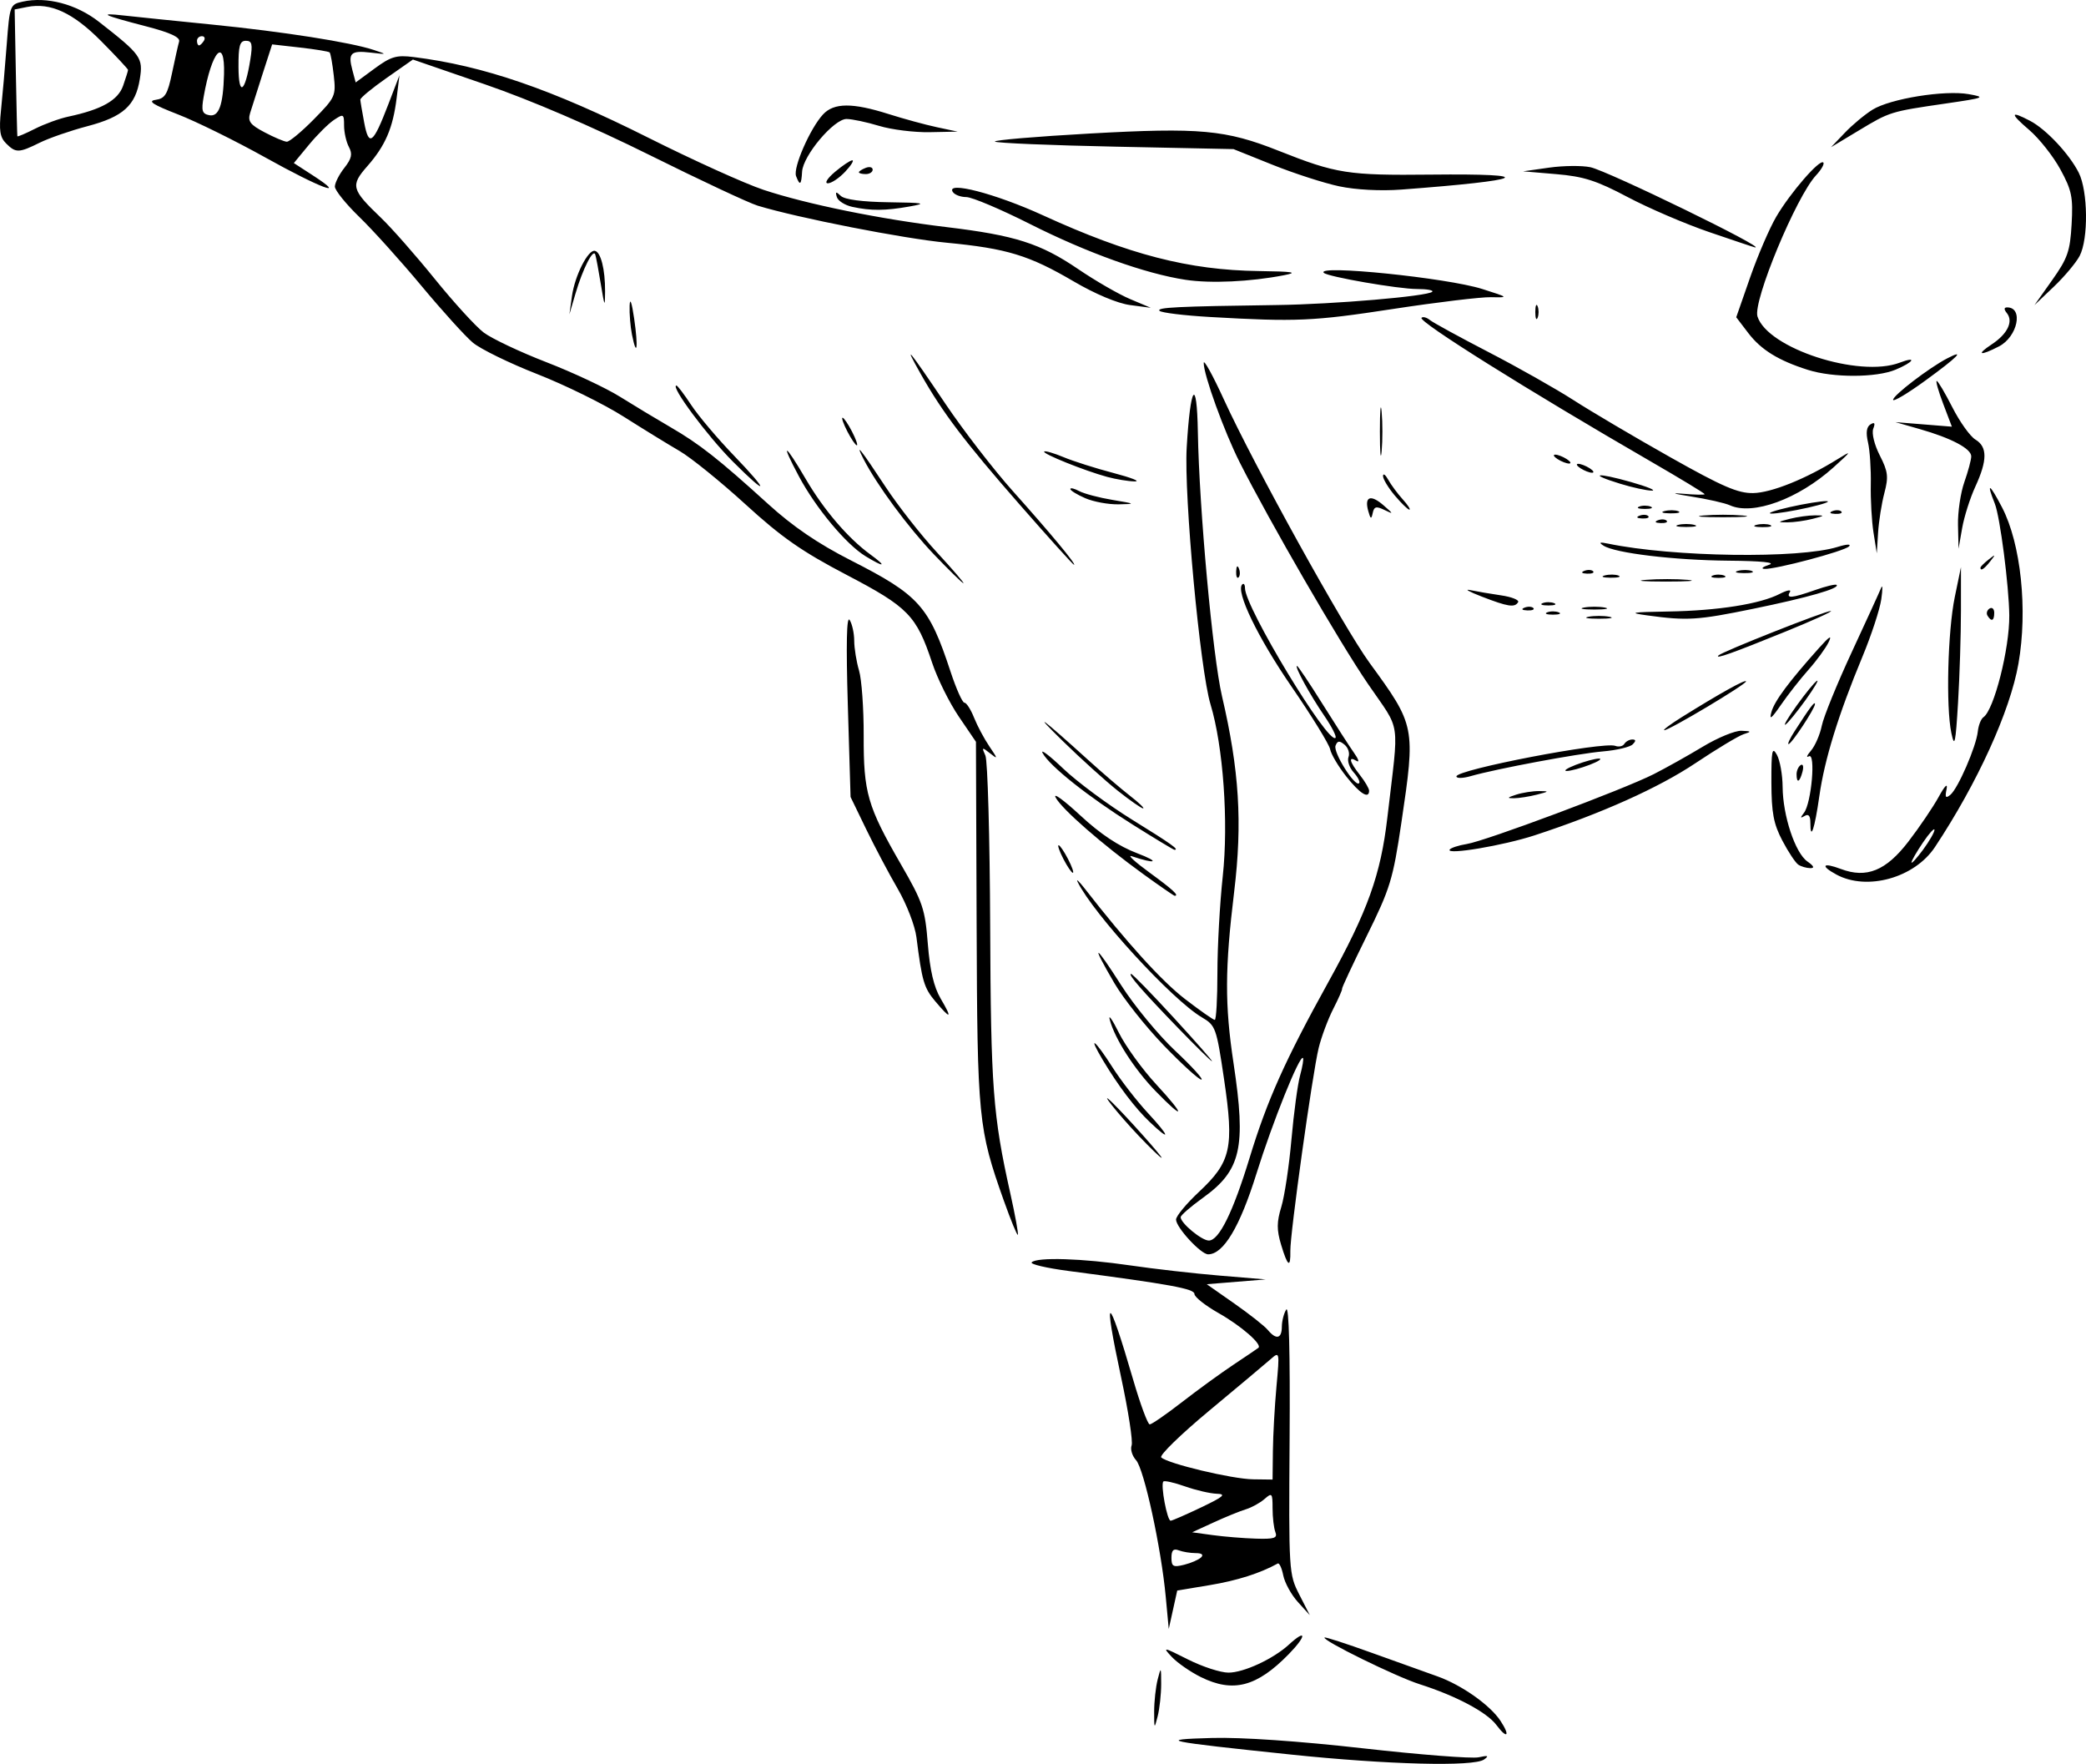 <?xml version="1.0" encoding="UTF-8" standalone="no"?>
<!-- Created with Inkscape (http://www.inkscape.org/) -->

<svg
   version="1.1"
   id="svg2"
   width="453.821"
   height="383.719"
   viewBox="0 0 453.821 383.719"
   sodipodi:docname="ill_combat.svg"
   inkscape:version="1.1.2 (0a00cf5339, 2022-02-04)"
   xmlns:inkscape="http://www.inkscape.org/namespaces/inkscape"
   xmlns:sodipodi="http://sodipodi.sourceforge.net/DTD/sodipodi-0.dtd"
   xmlns="http://www.w3.org/2000/svg"
   xmlns:svg="http://www.w3.org/2000/svg">
  <defs
     id="defs6" />
  <sodipodi:namedview
     id="namedview4"
     pagecolor="#ffffff"
     bordercolor="#666666"
     borderopacity="1.0"
     inkscape:pageshadow="2"
     inkscape:pageopacity="0.0"
     inkscape:pagecheckerboard="0"
     showgrid="false"
     fit-margin-top="0"
     fit-margin-left="0"
     fit-margin-right="0"
     fit-margin-bottom="0"
     inkscape:zoom="0.38100027"
     inkscape:cx="-334.64543"
     inkscape:cy="93.175786"
     inkscape:window-width="1920"
     inkscape:window-height="1029"
     inkscape:window-x="0"
     inkscape:window-y="27"
     inkscape:window-maximized="1"
     inkscape:current-layer="g8" />
  <g
     inkscape:groupmode="layer"
     inkscape:label="Image"
     id="g8"
     transform="translate(-282.145,-324.126)">
    <path
       style="fill:#000000"
       d="m 563,705.822 c -27.645,-2.889 -29.45,-3.268 -17.15,-3.608 6.397,-0.177 18.933,0.683 32.822,2.251 12.359,1.395 23.677,2.275 25.15,1.955 2.073,-0.45 2.339,-0.341 1.178,0.484 -2.246,1.596 -21,1.113 -42,-1.081 z m 44.695,-6.431 c -2.082,-2.784 -8.787,-6.346 -16.695,-8.87 -5.166,-1.648 -21.289,-9.566 -20.693,-10.162 0.15,-0.15 4.755,1.342 10.233,3.316 5.478,1.974 11.908,4.279 14.289,5.123 5.275,1.869 11.514,6.269 13.77,9.713 2.171,3.313 1.444,4.019 -0.904,0.88 z M 533.237,696.5 c 0,-2.2 0.344,-5.35 0.763,-7 0.724,-2.845 0.763,-2.793 0.763,1 0,2.2 -0.344,5.35 -0.763,7 -0.724,2.845 -0.763,2.793 -0.763,-1 z m 10.156,-7.535 c -2.259,-1.118 -5.097,-3.086 -6.305,-4.372 -2.087,-2.222 -1.911,-2.195 3.499,0.534 3.133,1.58 7.102,2.873 8.82,2.873 3.329,0 9.755,-2.982 13.159,-6.105 3.877,-3.558 3.851,-1.905 -0.032,2.072 -6.96,7.127 -12.117,8.474 -19.14,4.998 z M 535.759,671.5 c -0.989,-10.633 -4.715,-27.786 -6.455,-29.713 -0.851,-0.942 -1.288,-2.388 -0.971,-3.212 0.317,-0.825 -0.708,-7.479 -2.277,-14.787 -4.044,-18.834 -2.958,-18.643 2.606,0.459 1.561,5.36 3.186,9.748 3.61,9.75 0.424,0.002 3.574,-2.172 7,-4.831 3.426,-2.659 8.479,-6.332 11.229,-8.162 2.75,-1.83 5.185,-3.477 5.411,-3.659 0.904,-0.731 -3.706,-4.756 -8.661,-7.562 -2.888,-1.635 -5.25,-3.506 -5.25,-4.157 0,-1.139 -5.241,-2.098 -27.32,-4.996 -4.851,-0.637 -8.488,-1.489 -8.083,-1.894 1.161,-1.161 11.035,-0.852 21.403,0.67 5.225,0.767 14,1.767 19.5,2.223 l 10,0.829 -6.414,0.521 -6.414,0.521 5.998,4.197 c 3.299,2.309 6.578,4.896 7.287,5.75 1.827,2.201 3.041,1.924 3.059,-0.697 0.008,-1.238 0.437,-2.916 0.952,-3.731 0.591,-0.935 0.862,9.378 0.735,28 -0.198,28.985 -0.163,29.556 2.098,33.981 l 2.299,4.5 -2.596,-2.861 c -1.428,-1.573 -2.86,-4.178 -3.182,-5.789 -0.322,-1.611 -0.863,-2.775 -1.203,-2.587 -3.811,2.111 -8.85,3.715 -14.74,4.692 l -7.122,1.182 -0.923,4.181 -0.923,4.181 z M 543.45,662.929 C 544.042,662.35 543.601,662 542.282,662 c -1.165,0 -2.83,-0.273 -3.7,-0.607 -1.149,-0.441 -1.582,-9e-4 -1.582,1.608 0,1.915 0.373,2.123 2.75,1.536 1.512,-0.374 3.178,-1.097 3.7,-1.608 z m 16.157,-5.511 C 559.273,656.548 559,654.228 559,652.263 c 0,-3.322 -0.123,-3.465 -1.75,-2.036 -0.963,0.845 -2.803,1.858 -4.089,2.251 -1.287,0.393 -4.437,1.677 -7,2.854 l -4.661,2.14 4.5,0.614 c 2.475,0.338 6.686,0.682 9.357,0.764 4.053,0.125 4.756,-0.112 4.25,-1.432 z M 543.5,652.037 c 4.85,-2.316 5.497,-2.881 3.376,-2.951 -1.443,-0.047 -4.551,-0.766 -6.906,-1.597 -2.355,-0.831 -4.481,-1.311 -4.725,-1.067 -0.659,0.659 0.822,8.586 1.593,8.529 0.364,-0.027 3.362,-1.338 6.662,-2.914 z M 559.071,639.75 c 0.039,-3.438 0.387,-9.72 0.774,-13.962 0.7,-7.684 0.695,-7.705 -1.321,-5.932 -1.113,0.979 -7.093,5.995 -13.289,11.146 -6.196,5.151 -10.902,9.73 -10.458,10.174 1.346,1.346 15.435,4.709 19.973,4.768 L 559,646 l 0.071,-6.25 z m 1.785,-44.835 c -0.974,-3.252 -0.964,-4.934 0.049,-8.25 0.7,-2.291 1.691,-8.884 2.202,-14.652 0.511,-5.768 1.358,-12.043 1.883,-13.944 0.525,-1.901 0.806,-3.605 0.626,-3.785 -0.721,-0.721 -6.619,13.943 -10.128,25.183 C 551.872,591.053 548.307,597 544.978,597 543.404,597 538,591.141 538,589.434 c 0,-0.745 2.249,-3.458 4.998,-6.029 6.971,-6.52 7.654,-9.585 5.453,-24.46 -1.667,-11.265 -1.838,-11.742 -4.839,-13.505 -6.437,-3.781 -23.562,-22.441 -27.019,-29.44 -0.407,-0.825 0.305,-0.157 1.583,1.483 9.182,11.786 16.727,20.095 21.78,23.982 3.241,2.494 6.152,4.534 6.469,4.534 0.317,0 0.575,-4.612 0.575,-10.25 -8e-4,-5.638 0.523,-15.088 1.163,-21 1.278,-11.794 0.104,-28.252 -2.667,-37.407 -2.279,-7.529 -5.791,-45.394 -5.179,-55.843 0.799,-13.643 2.218,-15.603 2.43,-3.357 0.289,16.643 3.223,48.749 5.248,57.428 3.76,16.111 4.47,27.493 2.651,42.529 -2.029,16.777 -2.058,24.58 -0.139,37.314 2.774,18.403 1.653,23.321 -6.68,29.308 -2.654,1.907 -4.826,3.796 -4.826,4.199 0,1.289 4.575,5.081 6.13,5.081 2.22,0 5.266,-6.179 8.873,-18 3.828,-12.547 7.71,-21.208 17.14,-38.247 8.567,-15.479 11.377,-23.312 12.826,-35.753 2.562,-22.002 3.088,-18.393 -4.248,-29.139 -6.259,-9.168 -21.336,-35.218 -27.876,-48.163 -3.378,-6.687 -7.858,-19.067 -7.825,-21.623 0.011,-0.866 1.978,2.7 4.37,7.925 6.553,14.312 26.065,49.587 31.706,57.32 9.976,13.677 10.021,13.905 6.92,34.811 -1.825,12.303 -2.425,14.265 -7.529,24.605 -3.05,6.18 -5.466,11.355 -5.369,11.5 0.097,0.145 -0.768,2.116 -1.923,4.38 -1.155,2.264 -2.581,6.089 -3.169,8.5 -1.36,5.574 -6.233,40.481 -6.161,44.134 0.076,3.862 -0.583,3.424 -2.009,-1.335 z m -60.297,-9.52 C 494.968,569.645 494.768,567.609 494.612,525 l -0.144,-39.5 -3.728,-5.479 c -2.051,-3.013 -4.66,-8.277 -5.798,-11.697 -3.429,-10.303 -5.186,-12.108 -18.645,-19.151 -9.707,-5.079 -14.113,-8.154 -21.969,-15.331 C 438.922,428.905 432.475,423.687 430,422.248 c -2.475,-1.439 -7.985,-4.826 -12.244,-7.525 -4.259,-2.699 -12.691,-6.846 -18.737,-9.216 -6.046,-2.369 -12.35,-5.45 -14.008,-6.845 -1.658,-1.395 -6.69,-6.953 -11.183,-12.35 -4.492,-5.397 -10.566,-12.136 -13.498,-14.976 -2.932,-2.84 -5.33,-5.817 -5.33,-6.615 0,-0.798 0.923,-2.624 2.05,-4.058 1.608,-2.044 1.824,-3.03 1,-4.569 C 357.473,355.015 357,352.922 357,351.444 c 0,-2.54 -0.12,-2.608 -2.186,-1.236 -1.202,0.798 -3.661,3.238 -5.464,5.422 l -3.278,3.97 4.164,2.7 c 7.855,5.093 1.498,2.699 -10.311,-3.883 -6.496,-3.621 -15.074,-7.853 -19.063,-9.405 -5.505,-2.142 -6.672,-2.905 -4.844,-3.167 2.037,-0.292 2.586,-1.195 3.558,-5.845 0.632,-3.025 1.324,-6.103 1.537,-6.839 0.268,-0.926 -1.927,-1.94 -7.112,-3.287 -9.499,-2.467 -10.646,-3.014 -5,-2.383 2.475,0.277 11.142,1.167 19.261,1.978 15.501,1.549 30.182,3.855 35.239,5.536 2.929,0.974 2.912,0.987 -0.732,0.563 -4.323,-0.503 -4.952,0.1 -3.963,3.799 l 0.72,2.694 4.126,-3.034 c 3.551,-2.611 4.734,-2.958 8.487,-2.49 15.211,1.899 29.974,6.976 51.108,17.576 9.761,4.896 21.011,9.984 25,11.309 9.423,3.128 25.332,6.37 39.753,8.101 14.988,1.8 20.474,3.548 28.713,9.149 3.733,2.538 8.812,5.469 11.287,6.513 l 4.5,1.899 -4.5,-0.593 c -2.711,-0.357 -7.585,-2.402 -12.26,-5.142 -9.71,-5.693 -14.555,-7.168 -27.661,-8.423 -9.444,-0.904 -32.271,-5.378 -41.079,-8.051 -1.925,-0.584 -12.5,-5.535 -23.5,-11.002 -12.506,-6.215 -25.906,-11.973 -35.762,-15.367 l -15.762,-5.427 -5.738,4.019 c -3.156,2.211 -5.723,4.33 -5.704,4.71 0.019,0.38 0.403,2.647 0.854,5.037 1.003,5.313 1.927,4.609 5.223,-3.98 l 2.443,-6.366 -0.622,5 c -0.809,6.503 -2.451,10.314 -6.367,14.774 -3.705,4.22 -3.483,5.062 2.958,11.226 2.299,2.2 7.559,8.177 11.689,13.283 4.13,5.106 8.922,10.359 10.649,11.674 1.727,1.315 7.865,4.222 13.64,6.46 5.775,2.237 12.975,5.615 16,7.506 3.025,1.891 7.975,4.874 11,6.629 6.35,3.683 10.476,6.93 21.253,16.721 5.41,4.916 10.849,8.62 18,12.26 14.858,7.563 17.003,9.958 21.691,24.217 1.221,3.712 2.578,6.75 3.016,6.75 0.438,0 1.38,1.462 2.093,3.25 0.713,1.788 2.212,4.6 3.332,6.25 1.873,2.759 1.884,2.879 0.138,1.5 -1.756,-1.387 -1.831,-1.35 -1.001,0.5 0.493,1.1 0.961,17.75 1.039,37 0.143,35.251 0.593,41.239 4.375,58.212 1.071,4.806 1.811,8.874 1.645,9.04 -0.166,0.166 -1.526,-3.145 -3.022,-7.358 z M 350.426,350.075 c 4.673,-4.744 4.832,-5.095 4.33,-9.549 -0.287,-2.543 -0.689,-4.792 -0.895,-4.998 -0.205,-0.205 -3.104,-0.682 -6.441,-1.06 l -6.067,-0.686 -2.059,6.359 c -1.132,3.498 -2.36,7.349 -2.728,8.559 -0.555,1.824 -0.02,2.542 3.132,4.206 2.091,1.103 4.268,2.026 4.839,2.05 0.571,0.024 3.221,-2.172 5.889,-4.881 z m -19.544,-9.766 c 0.235,-8.325 -2.666,-5.146 -4.426,4.85 -0.538,3.053 -0.339,3.719 1.2,4.026 2.102,0.419 3.036,-2.151 3.226,-8.876 z m 5.71,-3.155 C 337.142,333.711 336.977,333 335.628,333 c -1.319,0 -1.622,1.092 -1.597,5.75 0.034,6.431 1.415,5.57 2.561,-1.596 z M 326.5,333 c 0.34,-0.55 0.141,-1 -0.441,-1 -0.582,0 -1.059,0.45 -1.059,1 0,0.55 0.198,1 0.441,1 0.243,0 0.719,-0.45 1.059,-1 z m 203.406,238.25 c -4.536,-4.767 -9.093,-10.504 -5.76,-7.25 3.159,3.084 11.112,12 10.703,12 -0.233,0 -2.458,-2.138 -4.944,-4.75 z m 2.408,-3 c -3.23,-3.065 -6.863,-7.857 -10.236,-13.5 -3.398,-5.687 -1.753,-4.484 2.052,1.5 1.836,2.888 5.32,7.388 7.741,10 4.803,5.182 5.07,6.392 0.442,2 z m 1.253,-6.735 c -4.616,-4.75 -8.872,-11.367 -9.978,-15.515 -0.367,-1.375 0.522,-0.114 1.974,2.803 1.452,2.916 5.118,7.979 8.147,11.25 6.403,6.916 6.289,8.08 -0.143,1.462 z m 1.781,-9.943 c -3.942,-4.085 -8.783,-10.184 -10.758,-13.554 -5.293,-9.031 -4.363,-8.733 1.502,0.481 2.8,4.4 8.088,10.81 11.75,14.244 3.662,3.434 6.212,6.247 5.666,6.25 -0.546,0.003 -4.218,-3.337 -8.16,-7.422 z M 538.435,547.75 C 530.613,539.666 527.427,536 528.222,536 c 0.293,0 4.456,4.275 9.252,9.5 4.796,5.225 8.553,9.5 8.348,9.5 -0.205,0 -3.529,-3.263 -7.387,-7.25 z m -52.806,-5.779 c -2.469,-2.935 -2.898,-4.392 -4.11,-13.971 -0.313,-2.475 -2.139,-7.2 -4.058,-10.5 -1.919,-3.3 -5.015,-9.15 -6.88,-13 l -3.391,-7 -0.595,-20 c -0.395,-13.274 -0.264,-19.496 0.39,-18.5 0.542,0.825 0.992,2.853 1,4.507 0.008,1.654 0.483,4.579 1.054,6.5 0.571,1.921 1.024,8.281 1.006,14.133 -0.038,12.445 0.815,15.392 8.121,28.051 4.746,8.223 5.227,9.648 5.832,17.261 0.458,5.762 1.313,9.407 2.798,11.923 2.608,4.42 2.22,4.618 -1.165,0.595 z m 45.321,-27.629 c -8.961,-6.472 -17.802,-14.193 -19.143,-16.72 -0.62,-1.167 1.785,0.578 5.344,3.878 4.394,4.074 8.377,6.723 12.41,8.253 5.094,1.932 4.132,2.435 -1.218,0.636 -1.014,-0.341 0.745,1.268 3.907,3.575 5.053,3.685 6.514,5.036 5.45,5.036 -0.165,0 -3.202,-2.096 -6.75,-4.658 z m 150.712,0.04 c -3.588,-1.945 -2.985,-2.707 0.963,-1.217 5.593,2.111 9.828,0.396 14.703,-5.955 2.411,-3.14 5.372,-7.51 6.58,-9.71 1.352,-2.462 2.015,-3.113 1.723,-1.693 -0.373,1.816 -0.195,2.076 0.838,1.219 1.663,-1.38 5.61,-10.487 5.957,-13.746 0.145,-1.359 0.696,-2.765 1.225,-3.125 2.304,-1.569 5.697,-14.937 5.623,-22.155 -0.066,-6.448 -2.012,-21.47 -3.149,-24.315 -1.924,-4.813 -1.151,-4.412 1.572,0.815 4.11,7.889 5.623,22.293 3.572,34 -1.814,10.351 -8.925,25.971 -18.169,39.909 -4.445,6.702 -14.78,9.581 -21.438,5.973 z M 703,504.666 c 0,-0.52 -1.125,0.713 -2.5,2.739 -1.375,2.026 -2.5,3.976 -2.5,4.334 0,0.357 1.125,-0.875 2.5,-2.739 1.375,-1.864 2.5,-3.814 2.5,-4.334 z M 513.5,511 c -0.853,-1.65 -1.326,-3 -1.051,-3 0.275,0 1.198,1.35 2.051,3 0.853,1.65 1.326,3 1.051,3 -0.275,0 -1.198,-1.35 -2.051,-3 z m 159.884,1.235 c -0.614,-0.404 -2.179,-2.76 -3.478,-5.235 -1.915,-3.649 -2.366,-6.047 -2.384,-12.68 -0.019,-6.94 0.162,-7.849 1.192,-6 0.668,1.199 1.231,4.346 1.25,6.992 0.046,6.27 2.732,14.362 5.383,16.219 1.433,1.003 1.631,1.464 0.625,1.454 -0.81,-0.008 -1.975,-0.346 -2.588,-0.75 z m -75.861,-3.272 c 0.236,-0.381 1.923,-0.936 3.75,-1.232 4.12,-0.669 34.088,-11.867 40.633,-15.183 2.648,-1.342 7.465,-4.038 10.704,-5.991 3.239,-1.953 7.014,-3.507 8.389,-3.454 2.21,0.086 2.266,0.173 0.48,0.747 -1.111,0.358 -5.836,3.2 -10.5,6.316 -8.027,5.363 -20.456,10.936 -34.98,15.686 -6.783,2.218 -19.219,4.312 -18.477,3.111 z m -68.992,-5.471 c -9.678,-6.076 -18.055,-12.733 -19.559,-15.543 -0.536,-1.001 1.489,0.527 4.499,3.397 3.01,2.869 9.761,7.87 15.001,11.111 8.556,5.293 10.31,6.543 9.18,6.543 -0.191,0 -4.296,-2.479 -9.121,-5.508 z M 676,503.108 c 0,-1.514 -0.399,-1.986 -1.25,-1.475 -0.953,0.573 -0.985,0.409 -0.136,-0.691 1.629,-2.108 2.588,-13.173 1.065,-12.285 -0.649,0.378 -0.442,-0.178 0.459,-1.235 0.901,-1.057 1.958,-3.497 2.349,-5.422 0.391,-1.925 3.322,-9.125 6.514,-16 3.192,-6.875 6.073,-13.175 6.402,-14 0.329,-0.825 0.341,0.3 0.025,2.5 -0.315,2.2 -2.162,7.825 -4.104,12.5 -5.228,12.587 -8.235,22.308 -9.365,30.279 C 676.947,504.424 676,507.24 676,503.108 Z m -150.66,-6.946 c -2.662,-2.111 -8.02,-6.949 -11.908,-10.75 -7.103,-6.946 -4.663,-5.128 5.568,4.147 3.025,2.743 7.075,6.209 9,7.703 1.925,1.494 3.203,2.721 2.84,2.728 -0.363,0.006 -2.838,-1.716 -5.5,-3.828 z M 612,497 c 1.375,-0.44 3.625,-0.792 5,-0.782 2.246,0.017 2.195,0.096 -0.5,0.782 -1.65,0.42 -3.9,0.772 -5,0.782 -1.567,0.015 -1.459,-0.155 0.5,-0.782 z m -36.965,-3.956 c -1.723,-2.176 -3.303,-4.838 -3.51,-5.916 -0.208,-1.078 -3.987,-7.212 -8.399,-13.63 -7.364,-10.712 -12.208,-20.75 -10.728,-22.23 0.331,-0.331 0.602,0.036 0.603,0.815 0.002,4.156 18.128,34.121 19.693,32.556 0.275,-0.275 -0.831,-2.443 -2.457,-4.819 C 567.117,475.26 563.694,469 564.32,469 c 0.204,0 2.693,3.712 5.53,8.25 2.838,4.537 5.945,9.356 6.905,10.707 0.96,1.352 1.183,2.112 0.495,1.691 -1.844,-1.13 -1.522,0.191 0.75,3.079 1.1,1.398 2,2.932 2,3.408 0,1.903 -1.992,0.663 -4.965,-3.09 z m 1.601,-0.894 c -0.927,-1.024 -1.428,-2.53 -1.115,-3.346 0.313,-0.816 -0.073,-2.018 -0.859,-2.67 -1.118,-0.927 -1.546,-0.881 -1.966,0.214 -0.552,1.438 4.233,9.056 5.127,8.162 0.274,-0.274 -0.26,-1.336 -1.187,-2.359 z M 599,493.03 c 0,-1.479 32,-7.628 34.568,-6.642 0.752,0.289 1.634,0.095 1.959,-0.432 0.325,-0.526 1.104,-0.956 1.732,-0.956 0.806,0 0.829,0.312 0.077,1.064 -0.585,0.585 -3.488,1.272 -6.45,1.527 -5.497,0.472 -23.236,3.789 -28.802,5.385 -1.696,0.486 -3.084,0.511 -3.084,0.054 z m 74,-0.471 c 0,-0.793 0.408,-1.693 0.907,-2.001 0.499,-0.308 0.671,0.34 0.383,1.441 C 673.679,494.334 673,494.629 673,492.559 Z M 625,490.5 c 1.925,-0.741 4.175,-1.348 5,-1.348 0.825,0 -0.075,0.607 -2,1.348 -1.925,0.741 -4.175,1.348 -5,1.348 -0.825,0 0.075,-0.607 2,-1.348 z m 81.677,-6.888 C 705.469,477.88 705.881,461.456 707.42,454 l 1.342,-6.5 -0.003,9.5 c -0.002,5.225 -0.286,14.225 -0.632,20 -0.533,8.895 -0.754,9.906 -1.449,6.612 z M 672.538,483.25 C 675.89,478.037 677,476.557 677,477.299 677,478.259 671.887,486 671.252,486 c -0.265,0 0.314,-1.238 1.286,-2.75 z M 648,480.152 c 8.249,-5.15 14,-8.349 14,-7.786 0,0.656 -16.728,10.643 -17.781,10.615 -0.396,-0.01 1.306,-1.283 3.781,-2.829 z m 25.041,-2.56 c 1.879,-2.617 3.848,-5.024 4.376,-5.35 0.528,-0.326 -0.578,1.548 -2.457,4.165 -1.879,2.617 -3.848,5.024 -4.376,5.35 -0.528,0.326 0.578,-1.548 2.457,-4.165 z M 667.533,479 c 0.685,-2.41 3.82,-6.618 10.431,-14 2.216,-2.475 2.803,-2.815 2.003,-1.162 -0.622,1.286 -2.596,3.986 -4.386,6 -1.79,2.014 -4.493,5.462 -6.006,7.662 -2.06,2.994 -2.573,3.371 -2.041,1.5 z M 656,466.721 c 0.779,-0.822 23.285,-9.727 24.457,-9.677 0.574,0.024 -3.876,2.045 -9.888,4.49 -11.472,4.666 -15.401,6.065 -14.569,5.187 z m -28.25,-8.427 c 1.238,-0.238 3.263,-0.238 4.5,0 1.238,0.238 0.225,0.433 -2.25,0.433 -2.475,0 -3.487,-0.195 -2.25,-0.433 z M 640.5,458 c -4.212,-0.578 -3.493,-0.711 4.566,-0.843 10.808,-0.177 20.017,-1.632 24.274,-3.833 1.584,-0.819 2.579,-1.002 2.211,-0.407 -0.905,1.465 0.404,1.363 5.479,-0.428 2.355,-0.831 4.459,-1.333 4.677,-1.116 0.748,0.748 -6.231,2.747 -18.095,5.184 C 651.457,459.055 649.213,459.195 640.5,458 Z m 74.043,0.069 c -0.316,-0.512 -0.118,-1.214 0.441,-1.559 0.559,-0.345 1.016,0.073 1.016,0.931 0,1.757 -0.6,2.015 -1.457,0.628 z M 618.75,457.338 c 0.688,-0.277 1.812,-0.277 2.5,0 0.688,0.277 0.125,0.504 -1.25,0.504 -1.375,0 -1.938,-0.227 -1.25,-0.504 z m -4.938,-1.021 c 0.722,-0.289 1.584,-0.253 1.917,0.079 0.332,0.332 -0.258,0.569 -1.312,0.525 -1.165,-0.048 -1.402,-0.285 -0.604,-0.604 z m 12.938,-0.023 c 1.238,-0.238 3.263,-0.238 4.5,0 1.238,0.238 0.225,0.433 -2.25,0.433 -2.475,0 -3.487,-0.195 -2.25,-0.433 z M 604.5,453.91 c -2.75,-1.064 -3.875,-1.698 -2.5,-1.409 1.375,0.289 4.402,0.805 6.727,1.145 2.325,0.341 3.986,1.009 3.691,1.486 -0.752,1.216 -2.19,0.994 -7.918,-1.223 z m 13.25,1.428 c 0.688,-0.277 1.812,-0.277 2.5,0 0.688,0.277 0.125,0.504 -1.25,0.504 -1.375,0 -1.938,-0.227 -1.25,-0.504 z M 485.344,444.75 c -5.602,-5.862 -12.399,-15.064 -15.327,-20.75 -2.026,-3.935 -0.564,-2.09 4.766,6.011 2.71,4.119 7.732,10.526 11.161,14.239 3.429,3.712 6.041,6.75 5.804,6.75 -0.237,0 -3.118,-2.812 -6.403,-6.25 z m 154.936,5.514 c 2.629,-0.207 6.679,-0.204 9,0.006 2.321,0.21 0.17,0.379 -4.78,0.376 -4.95,-0.003 -6.849,-0.175 -4.22,-0.381 z m -89.201,-1.847 c 0.048,-1.165 0.285,-1.402 0.604,-0.604 0.289,0.722 0.253,1.584 -0.079,1.917 -0.332,0.332 -0.569,-0.258 -0.525,-1.312 z m 80.19,0.89 c 0.973,-0.254 2.323,-0.237 3,0.037 0.677,0.274 -0.119,0.481 -1.769,0.461 -1.65,-0.02 -2.204,-0.244 -1.231,-0.498 z m 23.481,0.031 c 0.688,-0.277 1.812,-0.277 2.5,0 0.688,0.277 0.125,0.504 -1.25,0.504 -1.375,0 -1.938,-0.227 -1.25,-0.504 z m -27.938,-1.021 c 0.722,-0.289 1.584,-0.253 1.917,0.079 0.332,0.332 -0.258,0.569 -1.312,0.525 -1.165,-0.048 -1.402,-0.285 -0.604,-0.604 z m 33.457,-0.01 c 0.973,-0.254 2.323,-0.237 3,0.037 0.677,0.274 -0.119,0.481 -1.769,0.461 -1.65,-0.02 -2.204,-0.244 -1.231,-0.498 z M 667,447 c 1.594,-0.51 -1.598,-0.837 -8.808,-0.9 -11.86,-0.105 -24.646,-1.641 -27.192,-3.267 -1.111,-0.71 -0.851,-0.824 1,-0.441 14.159,2.93 41.548,3.32 49.933,0.712 1.967,-0.612 3.023,-0.659 2.474,-0.11 -1.053,1.053 -16.007,5.027 -18.407,4.892 -0.825,-0.046 -0.375,-0.445 1,-0.885 z m 46,0.622 c 0,-0.208 0.787,-0.995 1.75,-1.75 1.586,-1.244 1.621,-1.208 0.378,0.378 C 713.821,447.916 713,448.445 713,447.622 Z m -242.562,-2.497 c -4.209,-2.567 -10.802,-10.475 -14.486,-17.375 -4.112,-7.703 -3.138,-7.326 1.481,0.572 3.95,6.755 9.196,12.882 14.066,16.429 3.688,2.687 3.081,2.9 -1.062,0.374 z m 33.536,-11.236 C 491.982,420.187 487.19,413.86 482.468,405.5 c -3.993,-7.069 -2.729,-5.543 5.38,6.5 3.889,5.775 10.494,14.325 14.678,19 8.123,9.076 13.871,16 13.282,16 -0.198,0 -5.523,-5.9 -11.834,-13.111 z M 689.738,440 c -0.392,-2.475 -0.659,-7.2 -0.591,-10.5 0.067,-3.3 -0.207,-7.409 -0.608,-9.132 -0.496,-2.127 -0.324,-3.382 0.536,-3.914 0.904,-0.559 1.077,-0.29 0.605,0.939 -0.374,0.976 0.242,3.49 1.421,5.803 1.793,3.515 1.932,4.651 0.998,8.192 -0.596,2.261 -1.211,6.136 -1.366,8.611 l -0.282,4.5 z m 18.38,-1.624 C 708.053,435.557 708.675,431.338 709.5,429 c 0.825,-2.338 1.5,-4.858 1.5,-5.6 0,-1.676 -4.331,-3.966 -11.23,-5.936 l -5.27,-1.505 6.144,0.494 6.144,0.494 -1.89,-4.974 C 703.859,409.238 703.225,407 703.49,407 c 0.265,0 1.799,2.587 3.409,5.75 1.61,3.163 3.867,6.316 5.014,7.008 2.622,1.581 2.614,4.5 -0.028,10.242 -1.139,2.475 -2.426,6.525 -2.86,9 l -0.789,4.5 -0.118,-5.124 z M 647.25,438.311 c 0.963,-0.252 2.538,-0.252 3.5,0 0.963,0.252 0.175,0.457 -1.75,0.457 -1.925,0 -2.712,-0.206 -1.75,-0.457 z m 17.019,-0.004 c 0.973,-0.254 2.323,-0.237 3,0.037 0.677,0.274 -0.119,0.481 -1.769,0.461 -1.65,-0.02 -2.204,-0.244 -1.231,-0.498 z m -21.457,-0.99 c 0.722,-0.289 1.584,-0.253 1.917,0.079 0.332,0.332 -0.258,0.569 -1.312,0.525 -1.165,-0.048 -1.402,-0.285 -0.604,-0.604 z M 671.5,437 c 1.65,-0.42 4.125,-0.763 5.5,-0.763 2.23,0 2.176,0.082 -0.5,0.763 -1.65,0.42 -4.125,0.763 -5.5,0.763 -2.23,0 -2.176,-0.082 0.5,-0.763 z m -91.697,-1.749 c -0.855,-3.123 0.549,-3.623 3.342,-1.189 2.211,1.926 2.222,1.987 0.177,0.998 -1.781,-0.861 -2.243,-0.735 -2.54,0.694 -0.295,1.417 -0.479,1.322 -0.979,-0.503 z m 59.009,1.066 c 0.722,-0.289 1.584,-0.253 1.917,0.079 0.332,0.332 -0.258,0.569 -1.312,0.525 -1.165,-0.048 -1.402,-0.285 -0.604,-0.604 z m 13.938,-0.049 c 2.337,-0.211 6.162,-0.211 8.5,0 2.337,0.211 0.425,0.383 -4.25,0.383 -4.675,0 -6.588,-0.172 -4.25,-0.383 z m -8.481,-0.961 c 0.973,-0.254 2.323,-0.237 3,0.037 0.677,0.274 -0.119,0.481 -1.769,0.461 -1.65,-0.02 -2.204,-0.244 -1.231,-0.498 z M 671.5,434.441 c 3.3,-0.745 6.9,-1.327 8,-1.295 1.1,0.032 -0.7,0.668 -4,1.413 -3.3,0.745 -6.9,1.327 -8,1.295 -1.1,-0.032 0.7,-0.668 4,-1.413 z m 9.312,0.876 c 0.722,-0.289 1.584,-0.253 1.917,0.079 0.332,0.332 -0.258,0.569 -1.312,0.525 -1.165,-0.048 -1.402,-0.285 -0.604,-0.604 z m -95.224,-3.394 c -1.424,-1.692 -2.575,-3.605 -2.558,-4.25 0.017,-0.645 0.528,-0.273 1.137,0.827 0.608,1.1 2.023,3.013 3.144,4.25 1.121,1.238 1.774,2.25 1.452,2.25 -0.322,0 -1.75,-1.385 -3.174,-3.077 z m 53.161,2.414 c 0.688,-0.277 1.812,-0.277 2.5,0 0.688,0.277 0.125,0.504 -1.25,0.504 -1.375,0 -1.938,-0.227 -1.25,-0.504 z m 19.75,-0.284 c -1.1,-0.497 -4.925,-1.363 -8.5,-1.923 -3.778,-0.593 -4.511,-0.841 -1.75,-0.594 2.612,0.234 4.75,0.276 4.75,0.093 0,-0.183 -5.287,-3.39 -11.75,-7.128 -26.641,-15.407 -50.639,-30.446 -49.847,-31.238 0.302,-0.302 1.122,-0.084 1.823,0.484 0.701,0.568 6.449,3.711 12.774,6.985 6.325,3.274 14.65,7.979 18.5,10.456 3.85,2.477 13.3,8.054 21,12.393 11.379,6.413 14.761,7.875 18.064,7.813 3.98,-0.075 11.469,-3.092 18.436,-7.427 3.129,-1.946 3.022,-1.749 -1,1.863 -7.654,6.873 -17.514,10.476 -22.5,8.224 z m -140.25,-1.545 c -1.788,-0.777 -3.25,-1.675 -3.25,-1.996 0,-0.321 0.869,-0.118 1.931,0.45 1.062,0.568 4.325,1.432 7.25,1.918 5.045,0.839 5.113,0.889 1.319,0.963 -2.2,0.043 -5.463,-0.558 -7.25,-1.335 z m 116.394,-3.14 c -7.193,-2.209 -5.183,-2.52 2.364,-0.365 3.571,1.019 5.592,1.854 4.492,1.855 -1.1,8.7e-4 -4.185,-0.67 -6.856,-1.49 z M 441.628,424.584 C 436.041,418.998 427.872,408 429.308,408 c 0.234,0 1.686,1.913 3.225,4.25 1.539,2.337 5.723,7.287 9.297,11 7.73,8.029 7.567,9.104 -0.202,1.334 z M 523,427.868 c -4.92,-1.338 -14.148,-5.053 -13.689,-5.512 0.21,-0.21 2.114,0.341 4.23,1.225 2.116,0.884 7.023,2.44 10.904,3.458 3.881,1.018 5.931,1.835 4.556,1.815 -1.375,-0.019 -4.075,-0.463 -6,-0.987 z M 626,426 c -0.825,-0.533 -1.05,-0.969 -0.5,-0.969 0.55,0 1.675,0.436 2.5,0.969 0.825,0.533 1.05,0.969 0.5,0.969 -0.55,0 -1.675,-0.436 -2.5,-0.969 z m -43.651,-8 c 0,-4.675 0.172,-6.588 0.383,-4.25 0.211,2.337 0.211,6.162 0,8.5 -0.211,2.337 -0.383,0.425 -0.383,-4.25 z M 621,424 c -0.825,-0.533 -1.05,-0.969 -0.5,-0.969 0.55,0 1.675,0.436 2.5,0.969 0.825,0.533 1.05,0.969 0.5,0.969 -0.55,0 -1.675,-0.436 -2.5,-0.969 z m -154.5,-6 c -0.853,-1.65 -1.326,-3 -1.051,-3 0.275,0 1.198,1.35 2.051,3 0.853,1.65 1.326,3 1.051,3 -0.275,0 -1.198,-1.35 -2.051,-3 z M 694,411.096 c 0,-0.962 7.819,-6.947 11.75,-8.995 4.127,-2.15 2.321,-0.314 -4.75,4.829 -3.85,2.8 -7,4.675 -7,4.165 z m -18.5,-6.495 c -6.444,-2.038 -10.22,-4.367 -13.012,-8.028 l -2.615,-3.429 3.02,-8.661 c 1.661,-4.763 4.217,-10.702 5.679,-13.197 3.055,-5.214 9.454,-12.594 10.239,-11.809 0.292,0.292 -0.413,1.541 -1.565,2.776 -4.325,4.635 -13.793,27.445 -12.753,30.723 2.201,6.934 22.119,13.402 30.942,10.048 3.868,-1.471 3.079,-0.138 -0.903,1.526 -4.198,1.754 -13.567,1.779 -19.032,0.05 z m 39.976,-5.576 c 3.413,-2.25 4.726,-4.964 3.278,-6.775 -0.673,-0.843 -0.652,-1.25 0.065,-1.25 3.601,0 2.257,6.392 -1.783,8.482 -4.153,2.148 -5.093,1.873 -1.559,-0.456 z m -295.844,-2.116 c -0.348,-1.738 -0.577,-4.566 -0.51,-6.285 0.073,-1.86 0.472,-0.725 0.987,2.805 0.92,6.31 0.582,8.775 -0.477,3.48 z m 125.701,-3.827 c -5.592,-0.32 -10.505,-0.92 -10.917,-1.332 -0.747,-0.748 3.787,-0.972 25.584,-1.266 12.37,-0.167 32.761,-1.912 33.737,-2.887 0.328,-0.328 -1.166,-0.597 -3.32,-0.597 -4.05,-1.8e-4 -19.418,-2.668 -20.269,-3.518 -1.834,-1.834 26.818,1.084 34.458,3.509 5.789,1.838 5.823,1.869 1.894,1.787 -2.2,-0.046 -11.8,1.11 -21.333,2.569 -17.377,2.66 -20.964,2.816 -39.834,1.736 z M 616.158,392 c 0,-1.375 0.227,-1.938 0.504,-1.25 0.277,0.688 0.277,1.812 0,2.5 -0.277,0.688 -0.504,0.125 -0.504,-1.25 z m -209.572,-3.5 c 0.625,-4.43 3.501,-10.106 4.97,-9.809 1.298,0.263 2.248,4.021 2.227,8.809 -0.015,3.586 -0.11,3.431 -0.915,-1.5 -0.494,-3.025 -1.041,-5.949 -1.216,-6.497 -0.444,-1.391 -2.728,3.112 -4.308,8.492 L 406.022,392.5 Z m 322.019,-3.437 c 3.369,-4.757 3.898,-6.278 4.231,-12.166 0.334,-5.902 0.033,-7.368 -2.446,-11.922 -1.554,-2.856 -4.609,-6.719 -6.788,-8.584 -4.231,-3.622 -4.167,-4.263 0.198,-1.977 3.483,1.825 8.535,7.21 10.588,11.286 2.013,3.997 2.125,14.422 0.194,18.099 -0.78,1.485 -3.31,4.5 -5.623,6.7 l -4.205,4 z m -188.54,-0.068 c -8.747,-1.323 -21.428,-5.872 -33.868,-12.149 C 499.823,369.631 493.598,367 492.363,367 c -1.235,0 -2.561,-0.511 -2.947,-1.135 -1.497,-2.423 9.312,0.382 19.583,5.08 18.758,8.581 31.767,11.943 47,12.147 7.538,0.101 8.674,0.288 5.5,0.906 -7.329,1.428 -15.941,1.829 -21.435,0.997 z M 654,374.619 c -5.225,-1.79 -13.213,-5.22 -17.751,-7.622 -6.765,-3.582 -9.557,-4.479 -15.5,-4.984 l -7.249,-0.615 5.646,-0.801 c 3.105,-0.441 7.155,-0.482 9,-0.093 3.817,0.807 38.917,17.912 35.77,17.432 -0.229,-0.035 -4.692,-1.528 -9.917,-3.317 z m -186.417,-5.487 c -1.605,-0.347 -3.123,-1.307 -3.375,-2.132 -0.369,-1.211 -0.202,-1.259 0.868,-0.25 0.836,0.788 4.668,1.296 10.375,1.375 7.836,0.108 8.447,0.233 4.55,0.926 -5.252,0.935 -8.38,0.955 -12.418,0.081 z M 573.5,364.659 c -3.3,-0.699 -9.825,-2.807 -14.5,-4.684 l -8.5,-3.412 -25.668,-0.531 c -14.118,-0.292 -25.925,-0.788 -26.238,-1.103 -0.313,-0.314 8.988,-1.105 20.668,-1.756 23.934,-1.335 29.532,-0.823 41.066,3.759 12.528,4.977 15.068,5.374 33.123,5.18 23.783,-0.255 20.877,1.212 -6.452,3.257 -4.494,0.336 -9.905,0.052 -13.5,-0.71 z m -118.167,-2.234 c -0.691,-1.802 3.08,-10.418 5.872,-13.415 2.369,-2.542 6.397,-2.567 14.224,-0.086 3.339,1.058 8.095,2.354 10.57,2.88 l 4.5,0.956 -6.091,0.12 c -3.35,0.066 -8.3,-0.55 -11,-1.369 -2.7,-0.819 -5.891,-1.494 -7.092,-1.5 -2.748,-0.014 -9.469,7.956 -9.672,11.469 -0.169,2.919 -0.471,3.137 -1.313,0.945 z m 8.485,-0.925 c 1.634,-1.375 3.322,-2.5 3.751,-2.5 0.429,0 -0.277,1.125 -1.569,2.5 -1.292,1.375 -2.98,2.5 -3.751,2.5 -0.785,0 -0.094,-1.101 1.569,-2.5 z M 469,361.607 c 0,-0.216 0.675,-0.652 1.5,-0.969 0.825,-0.317 1.5,-0.14 1.5,0.393 0,0.533 -0.675,0.969 -1.5,0.969 -0.825,0 -1.5,-0.177 -1.5,-0.393 z m -185.537,-6.287 c -1.336,-1.336 -1.561,-2.822 -1.097,-7.25 0.321,-3.063 0.88,-9.485 1.242,-14.27 0.646,-8.521 0.717,-8.713 3.476,-9.319 5.246,-1.152 11.662,0.544 16.577,4.382 9.176,7.165 9.645,7.821 8.905,12.446 -0.925,5.784 -3.636,8.225 -11.41,10.271 -3.661,0.963 -8.326,2.577 -10.366,3.586 -4.56,2.254 -5.213,2.268 -7.327,0.154 z M 297,349.5 c 7.256,-1.542 10.823,-3.555 11.93,-6.73 0.588,-1.688 1.07,-3.232 1.07,-3.431 0,-0.2 -2.629,-3.017 -5.843,-6.26 -6.129,-6.187 -11.036,-8.453 -16.107,-7.438 l -2.716,0.543 0.256,13.658 c 0.141,7.512 0.291,13.78 0.333,13.929 0.042,0.149 1.764,-0.584 3.827,-1.628 2.062,-1.044 5.325,-2.233 7.25,-2.642 z m 386.5,3.503 c 1.65,-1.729 4.364,-3.987 6.03,-5.019 3.873,-2.397 15.688,-4.302 20.929,-3.374 3.785,0.67 3.471,0.799 -4.959,2.028 -12.137,1.769 -12.162,1.777 -19,5.895 l -6,3.613 z"
       id="path827"
       sodipodi:nodetypes="ssssssssssssssssssssssssssssssssssssssssscccsscssscsssscccsssssssssssscsssssssssssssssccsssssssssssssssssssssssssssssssssssssssssssscsssssssssssssssscsssssssssssscssssssscsssssscsssscsssssssssssssssssssssssscsssssssssssssssssssssssssssssssssssscsssssssssscsscsssssssssssssssssssssssssssssssssssssssssssscssssssssssssssssssssssssssssssssssssssssssscssssssssssssssssssssssssssssssssscsccsccsssssssssssssssssssssssssssssssssssssssssssssssssssssssssssssssssssccsccssssssssssssssssssssssssssssssssssssssssssssssssssssssscssssscccssssssccsssssssssssssssssssssssssssssssssssssssssssssssssssssssssssssssssssssssssssssssssssssssssssssssssssssssssssssssssssssssscssssssssssssssssssssssssssssssssssssssscssssssssscsssssssssssscsssssssssssssscssssssssssscsssssssssssssssssssssssssssssscssssssssscs" />
  </g>
</svg>
